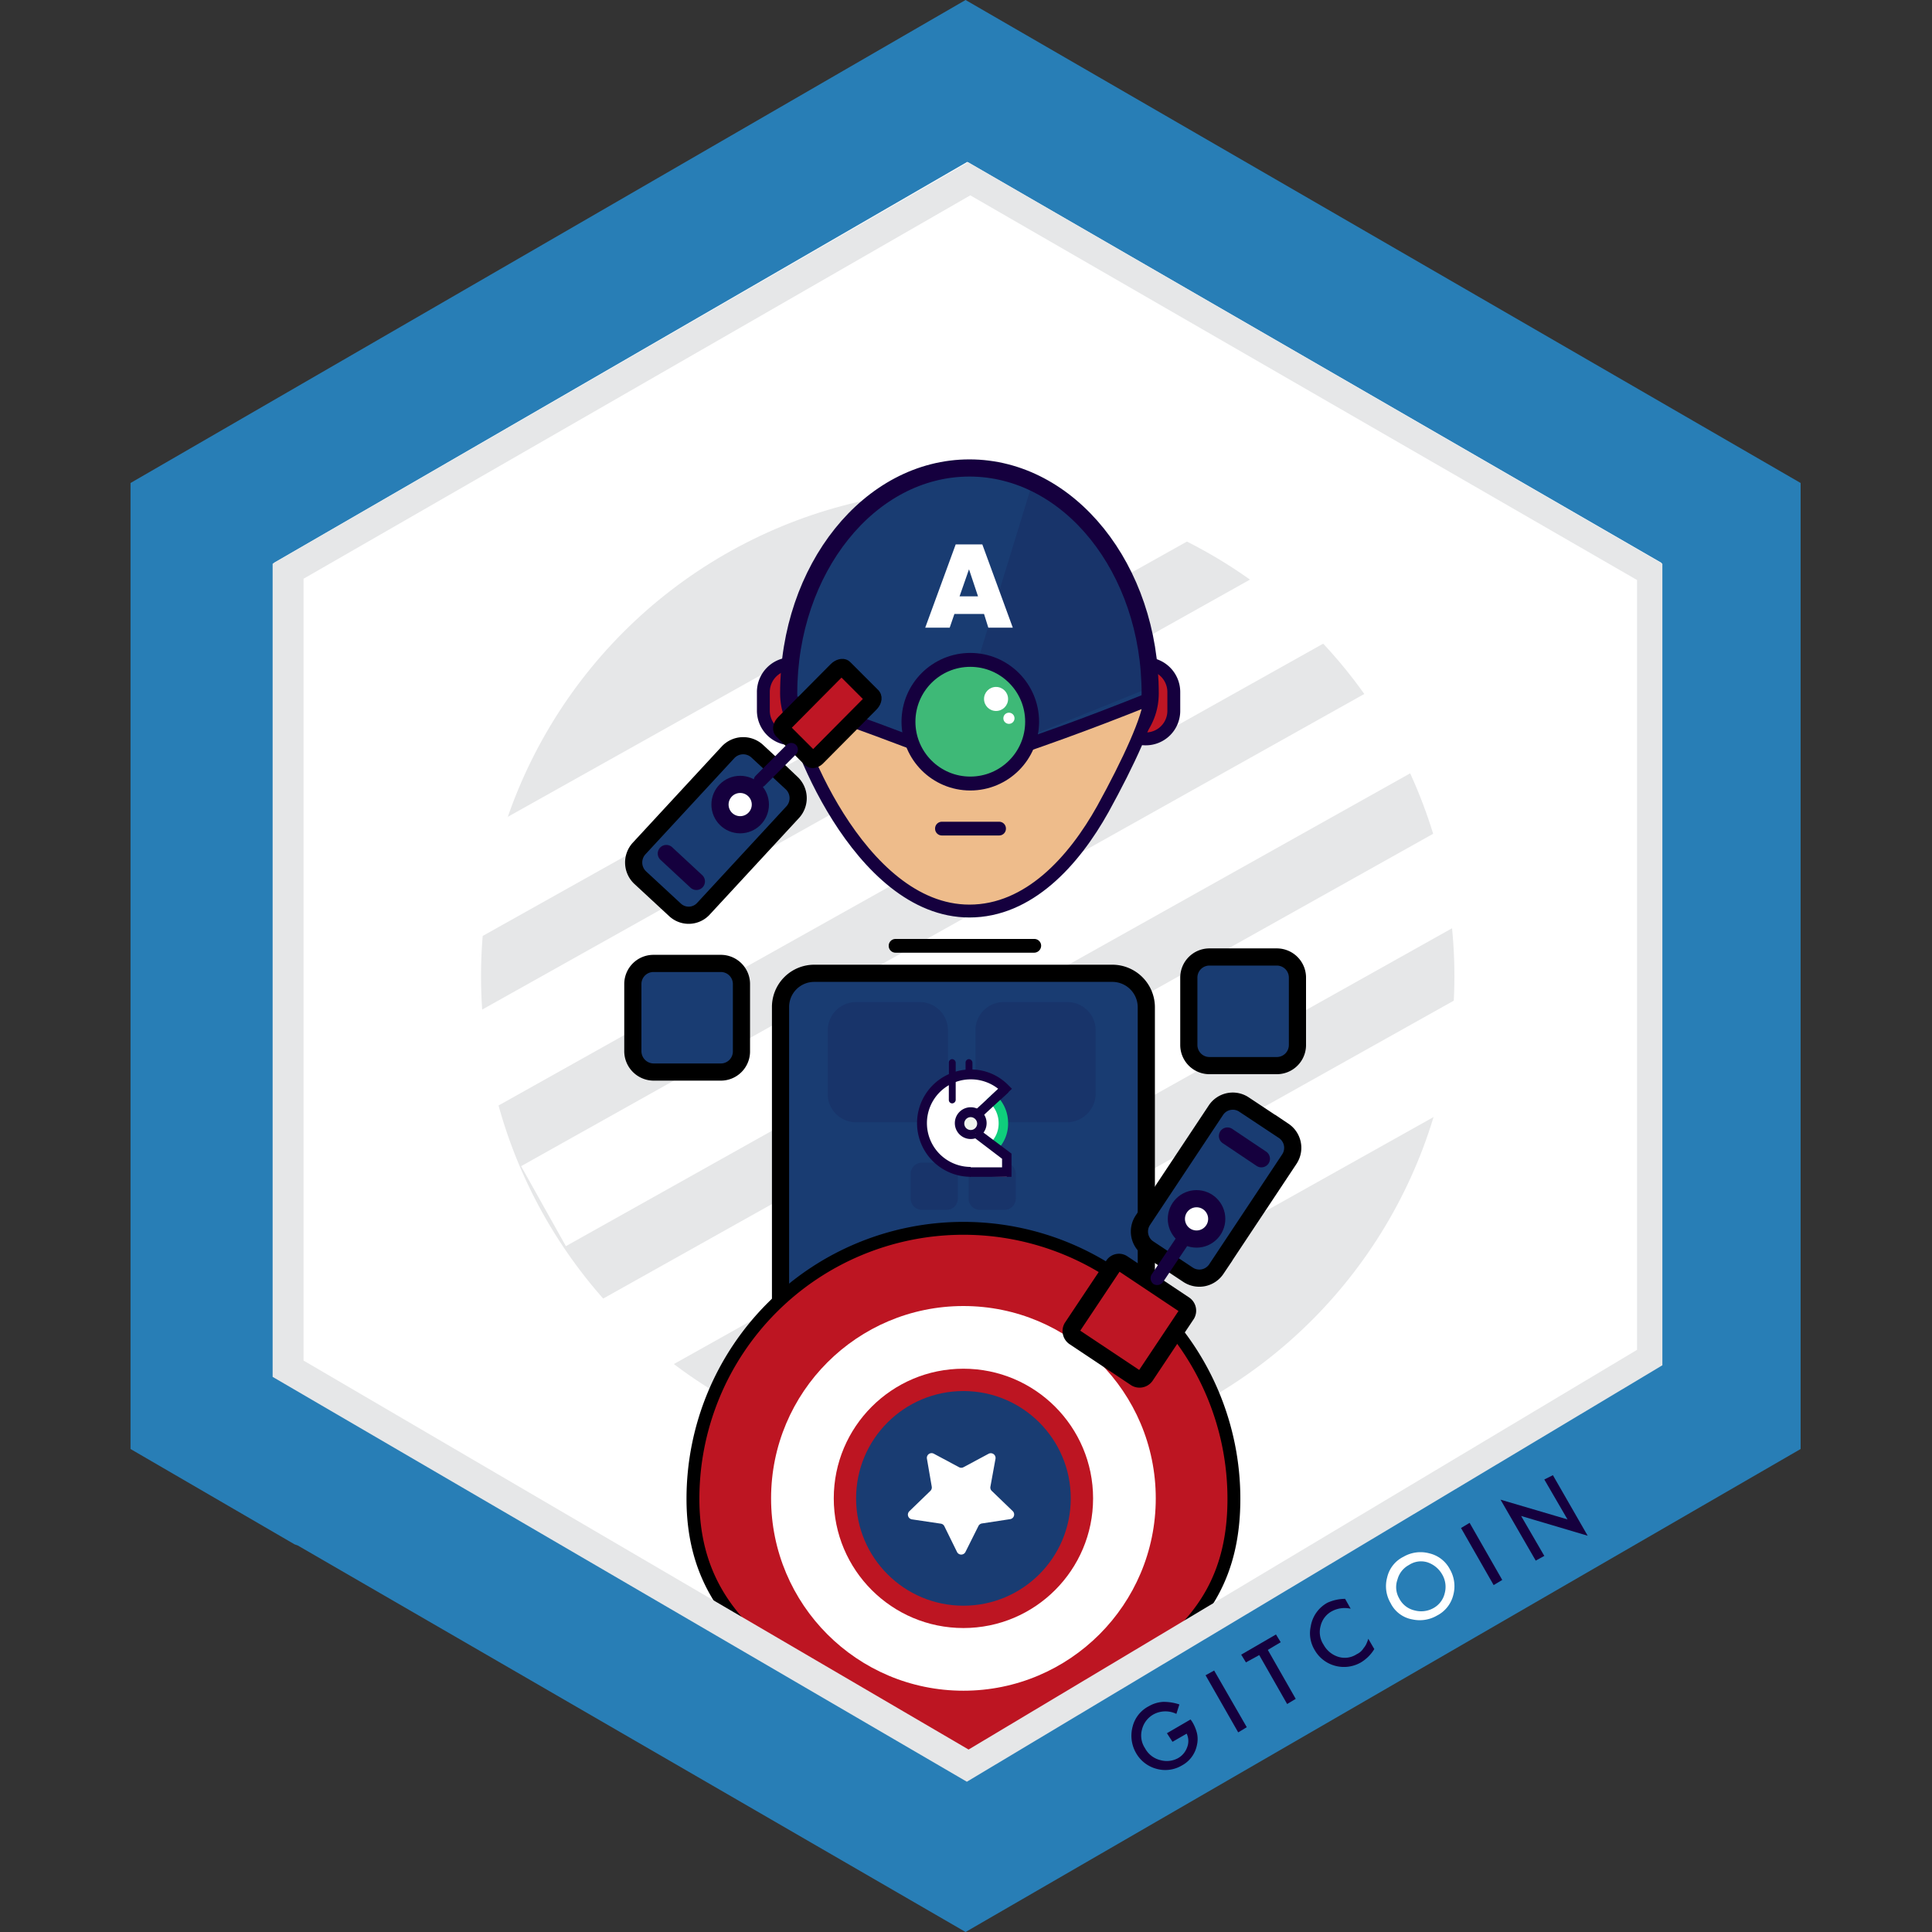 <svg id="Layer_1" data-name="Layer 1" xmlns="http://www.w3.org/2000/svg" viewBox="0 0 450 450"><rect x="0" y="0" width="450" height="450" fill="#333333" stroke="none"/><defs><style>.cls-1{fill:#287eb6;}.cls-2,.cls-9{fill:#15003e;}.cls-15,.cls-3{fill:#fff;}.cls-4{fill:#e6e7e8;}.cls-11,.cls-5,.cls-8{fill:#193c72;}.cls-16,.cls-5,.cls-6{stroke:#000;}.cls-10,.cls-11,.cls-12,.cls-5,.cls-6{stroke-miterlimit:10;}.cls-11,.cls-14,.cls-15,.cls-16,.cls-17,.cls-5{stroke-width:4px;}.cls-6,.cls-7{fill:#bd1522;}.cls-10,.cls-12,.cls-6{stroke-width:3px;}.cls-9{opacity:0.14;isolation:isolate;}.cls-10,.cls-16{fill:#be1624;}.cls-10,.cls-11,.cls-12,.cls-13,.cls-14,.cls-15,.cls-17{stroke:#15003e;}.cls-12{fill:#eebc8b;}.cls-13{fill:#3eb977;stroke-width:3.24px;}.cls-14{fill:#ffce08;}.cls-14,.cls-15,.cls-16,.cls-17{stroke-linecap:round;}.cls-17{fill:none;}.cls-18{fill:#0fce7c;}.cls-19{fill:#eff4ee;}</style></defs><title>packArtboard 1</title><polygon id="Path" class="cls-1" points="419.4 112.5 419.4 337.5 224.9 450 69.4 360 68.6 359.7 30.4 337.5 30.4 112.5 224.9 0 419.4 112.5"/><path id="Path-2" data-name="Path" class="cls-2" d="M271.8,403.7l5.5-3.2.3.4a9.45,9.45,0,0,1,1.2,2.8,6.15,6.15,0,0,1,0,2.7,6.87,6.87,0,0,1-3.5,4.8,7.57,7.57,0,0,1-5.9.8,7.77,7.77,0,0,1-4.8-3.7,8.07,8.07,0,0,1-.8-6.1,7.35,7.35,0,0,1,3.8-4.8,7.49,7.49,0,0,1,3.3-1,11.42,11.42,0,0,1,3.8.6l-.7,2.2a5.81,5.81,0,0,0-5.3.1,5.57,5.57,0,0,0-2.7,3.5,5.33,5.33,0,0,0,.7,4.4,5.53,5.53,0,0,0,3.7,2.8,5.45,5.45,0,0,0,4-.5,4.7,4.7,0,0,0,2.1-2.5,4,4,0,0,0-.1-3.2l-3.3,1.9Z"/><polygon id="Rectangle" class="cls-2" points="280.8 390.2 282.8 389.1 290.4 402.3 288.4 403.5 280.8 390.2"/><polygon id="Path-3" data-name="Path" class="cls-2" points="295.3 384.3 301.8 395.7 299.8 396.9 293.3 385.5 290.2 387.2 289.1 385.4 297.2 380.7 298.3 382.5 295.3 384.3"/><path id="Path-4" data-name="Path" class="cls-2" d="M313.3,372.4l1.3,2.3a6.3,6.3,0,0,0-4.4.6,5.24,5.24,0,0,0-2.6,3.4,5.33,5.33,0,0,0,.7,4.4,5.89,5.89,0,0,0,3.4,2.8,5.07,5.07,0,0,0,4.3-.6,3.71,3.71,0,0,0,1.6-1.4,4.7,4.7,0,0,0,.6-.9,8.93,8.93,0,0,0,.5-1.3l1.4,2.4a9.19,9.19,0,0,1-3.1,3.1,7.88,7.88,0,0,1-6,.8,7.77,7.77,0,0,1-4.8-3.7,7.51,7.51,0,0,1-.9-5.5,7.67,7.67,0,0,1,3.9-5.5,10.13,10.13,0,0,1,4.1-.9"/><path id="Shape" class="cls-3" d="M323.9,373.4a7.76,7.76,0,0,1-.8-6,7.13,7.13,0,0,1,3.8-4.8,7.88,7.88,0,0,1,6-.8,7.28,7.28,0,0,1,4.8,3.7,7.88,7.88,0,0,1,.8,6,7.35,7.35,0,0,1-3.8,4.8,8,8,0,0,1-5.7.9,7,7,0,0,1-5.1-3.8m2-1.1a5.35,5.35,0,0,0,3.6,2.8,5.86,5.86,0,0,0,4.3-.5,5.33,5.33,0,0,0,2.7-3.5,5.69,5.69,0,0,0-.6-4.4,6.21,6.21,0,0,0-3.4-2.8,5.07,5.07,0,0,0-4.3.6,5.38,5.38,0,0,0-2.7,3.4,5.24,5.24,0,0,0,.4,4.4"/><polygon id="Rectangle-2" data-name="Rectangle" class="cls-2" points="340.3 355.9 342.3 354.7 349.9 368 347.9 369.2 340.3 355.9"/><polygon id="Path-5" data-name="Path" class="cls-2" points="357.7 363.5 349.5 349.3 365.1 353.9 359.7 344.6 361.7 343.6 369.8 357.7 354.3 353.1 359.7 362.4 357.7 363.5"/><polygon id="Path-6" data-name="Path" class="cls-3" points="387 131.1 387 317.7 225.3 411.1 63.8 317.7 63.8 131.1 225.3 37.7 387 131.1"/><circle class="cls-4" cx="225.4" cy="227.35" r="113.36"/><rect class="cls-3" x="76.61" y="151.24" width="228.26" height="21.35" transform="translate(-54.8 113.84) rotate(-29.25)"/><rect class="cls-3" x="94.33" y="182.87" width="228.26" height="21.35" transform="translate(-67.99 126.53) rotate(-29.25)"/><rect class="cls-3" x="112.04" y="214.5" width="228.26" height="21.35" transform="translate(-81.19 139.22) rotate(-29.25)"/><rect class="cls-3" x="129.75" y="246.13" width="228.26" height="21.35" transform="translate(-94.38 151.9) rotate(-29.25)"/><rect class="cls-3" x="147.47" y="277.77" width="228.26" height="21.35" transform="translate(-107.58 164.59) rotate(-29.25)"/><path id="Mask" class="cls-5" d="M189.7,226.7h69.4a7.92,7.92,0,0,1,7.9,7.9v85.1a7.92,7.92,0,0,1-7.9,7.9H189.7a7.92,7.92,0,0,1-7.9-7.9V234.6A7.85,7.85,0,0,1,189.7,226.7Z"/><path class="cls-6" d="M224.4,286.1a63,63,0,0,1,63,63c0,34.8-27.7,41.6-63,63-31.6-19.8-63-28.2-63-63A63,63,0,0,1,224.4,286.1Z"/><circle class="cls-3" cx="224.4" cy="349" r="44.8"/><circle class="cls-7" cx="224.4" cy="349" r="30.2"/><circle class="cls-8" cx="224.4" cy="349" r="25"/><path class="cls-9" d="M214.2,261.4H199.4a6.59,6.59,0,0,1-6.6-6.6V240a6.59,6.59,0,0,1,6.6-6.6h14.8a6.59,6.59,0,0,1,6.6,6.6v14.8A6.73,6.73,0,0,1,214.2,261.4Z"/><path class="cls-9" d="M248.6,261.4H233.8a6.59,6.59,0,0,1-6.6-6.6V240a6.59,6.59,0,0,1,6.6-6.6h14.8a6.59,6.59,0,0,1,6.6,6.6v14.8A6.73,6.73,0,0,1,248.6,261.4Z"/><path class="cls-9" d="M220.5,281.8h-5.8a2.65,2.65,0,0,1-2.6-2.6v-5.8a2.65,2.65,0,0,1,2.6-2.6h5.8a2.65,2.65,0,0,1,2.6,2.6v5.8A2.65,2.65,0,0,1,220.5,281.8Z"/><path class="cls-9" d="M234,281.8h-5.8a2.65,2.65,0,0,1-2.6-2.6v-5.8a2.65,2.65,0,0,1,2.6-2.6H234a2.65,2.65,0,0,1,2.6,2.6v5.8A2.65,2.65,0,0,1,234,281.8Z"/><path d="M240.9,221.9H208.6a1.58,1.58,0,0,1-1.6-1.6h0a1.58,1.58,0,0,1,1.6-1.6h32.3a1.58,1.58,0,0,1,1.6,1.6h0A1.64,1.64,0,0,1,240.9,221.9Z"/><path class="cls-5" d="M152.2,249.7h15.7a4.8,4.8,0,0,0,4.8-4.8V229.2a4.8,4.8,0,0,0-4.8-4.8H152.2a4.8,4.8,0,0,0-4.8,4.8v15.7A4.87,4.87,0,0,0,152.2,249.7Z"/><path class="cls-10" d="M266.8,172.1h0a6.59,6.59,0,0,1-6.6-6.6v-4.3a6.59,6.59,0,0,1,6.6-6.6h0a6.59,6.59,0,0,1,6.6,6.6v4.3A6.53,6.53,0,0,1,266.8,172.1Z"/><path class="cls-10" d="M184.4,172.1h0a6.59,6.59,0,0,1-6.6-6.6v-4.3a6.59,6.59,0,0,1,6.6-6.6h0a6.59,6.59,0,0,1,6.6,6.6v4.3A6.53,6.53,0,0,1,184.4,172.1Z"/><path class="cls-5" d="M281.7,248.2h15.7a4.8,4.8,0,0,0,4.8-4.8V227.7a4.8,4.8,0,0,0-4.8-4.8H281.7a4.8,4.8,0,0,0-4.8,4.8v15.7A4.8,4.8,0,0,0,281.7,248.2Z"/><path class="cls-3" d="M224.89,361.45l3-6a1.12,1.12,0,0,1,.83-.61l6.55-1a1.1,1.1,0,0,0,.61-1.88L231,347.26a1.09,1.09,0,0,1-.31-1l1.18-6.48a1.11,1.11,0,0,0-1.61-1.17l-5.86,3.14a1.07,1.07,0,0,1-1,0l-5.89-3.15a1.1,1.1,0,0,0-1.61,1.16l1.12,6.5a1.12,1.12,0,0,1-.32,1L211.8,352a1.11,1.11,0,0,0,.61,1.89l6.72,1a1.08,1.08,0,0,1,.83.6l2.95,6A1.1,1.1,0,0,0,224.89,361.45Z"/><path class="cls-11" d="M225.8,109c23.25,0,42.1,23.51,42.1,52.5s-84.2,29-84.2,0S202.55,109,225.8,109Z"/><path class="cls-12" d="M267.8,162.8c0,4.1-5,14.9-10.9,25.6-6.8,12.2-17.3,23.8-31.1,23.8-25.9,0-41.7-42.1-41.7-48.9,12.3,4,2.4-.2,41.7,14.8C242.7,172.4,252.3,169,267.8,162.8Z"/><path class="cls-2" d="M232.7,194.6H219.4a1.58,1.58,0,0,1-1.6-1.6h0a1.58,1.58,0,0,1,1.6-1.6h13.3a1.58,1.58,0,0,1,1.6,1.6h0A1.58,1.58,0,0,1,232.7,194.6Z"/><path class="cls-9" d="M240,114l-16.3,53.1L236,173l30-12.1C265.9,160.9,267.8,129,240,114Z"/><circle class="cls-13" cx="226" cy="168.1" r="14.4"/><circle class="cls-3" cx="232" cy="162.8" r="2.8"/><circle class="cls-3" cx="235" cy="167.3" r="1.3"/><path class="cls-3" d="M229.2,143h-6.9l-1.1,3.2h-5.7l7.1-19.4h6.2l7.1,19.4h-5.7Zm-1.4-4.1-2.1-6.3-2.2,6.3Z"/><g id="Group-5-Copy"><path id="Rectangle-3" data-name="Rectangle" class="cls-5" d="M157.2,211.9l-8.1-7.5a4.83,4.83,0,0,1-.3-6.7l20.8-22.5a4.83,4.83,0,0,1,6.7-.3l8.1,7.5a4.83,4.83,0,0,1,.3,6.7l-20.8,22.5A4.66,4.66,0,0,1,157.2,211.9Z"/><path id="Line" class="cls-14" d="M162.2,205.3l-7-6.5"/><circle id="Oval" class="cls-15" cx="172.4" cy="187.4" r="4.7"/><path id="Rectangle-4" data-name="Rectangle" class="cls-16" d="M188.8,176.7l-6.6-6.6c-.3-.4-.1-1.1.5-1.7l12.2-12.3c.6-.6,1.4-.8,1.7-.5l6.6,6.6c.3.4.1,1.1-.5,1.7l-12.2,12.3C189.9,176.9,189.2,177.1,188.8,176.7Z"/><path id="Rectangle-5" data-name="Rectangle" class="cls-2" d="M176,182.9h0a1.57,1.57,0,0,1,0-2.2l7.2-7.2a1.57,1.57,0,0,1,2.2,0h0a1.57,1.57,0,0,1,0,2.2l-7.2,7.2A1.48,1.48,0,0,1,176,182.9Z"/></g><g id="Group-5-Copy-2" data-name="Group-5-Copy"><path id="Rectangle-6" data-name="Rectangle" class="cls-5" d="M289.8,257.3l9.2,6.1a4.76,4.76,0,0,1,1.3,6.6l-17,25.6a4.76,4.76,0,0,1-6.6,1.3l-9.2-6.1a4.76,4.76,0,0,1-1.3-6.6l17-25.6A4.71,4.71,0,0,1,289.8,257.3Z"/><path id="Line-2" data-name="Line" class="cls-14" d="M285.9,264.6l7.9,5.3"/><circle id="Oval-2" data-name="Oval" class="cls-15" cx="278.7" cy="283.9" r="4.7"/><path id="Combined-Shape" class="cls-17" d="M251,310.9a6.25,6.25,0,0,1,1-2.2c2.6-3.8,7.9-4.6,12.1-1.9s5.5,8.1,3,11.9a5.81,5.81,0,0,1-1.7,1.8Z"/><path id="Rectangle-7" data-name="Rectangle" class="cls-16" d="M261.5,294.3l14.4,9.6a1.7,1.7,0,0,1,.5,2.2l-9.6,14.4a1.7,1.7,0,0,1-2.2.5l-14.4-9.6a1.7,1.7,0,0,1-.5-2.2l9.6-14.4A1.52,1.52,0,0,1,261.5,294.3Z"/><path id="Rectangle-8" data-name="Rectangle" class="cls-2" d="M276.1,287.9h0a1.7,1.7,0,0,1,.5,2.2l-5.7,8.5a1.7,1.7,0,0,1-2.2.5h0a1.7,1.7,0,0,1-.5-2.2l5.7-8.5A1.54,1.54,0,0,1,276.1,287.9Z"/></g><path class="cls-3" d="M231.5,256.2l2.2,4.3-1.6,7-3.9-3.2.7-5.1Z"/><path class="cls-2" d="M225.7,254.7a.79.79,0,0,1-.8-.8v-6.4a.79.79,0,0,1,.8-.8.86.86,0,0,1,.8.8h0v6.4a.79.79,0,0,1-.8.8"/><path class="cls-2" d="M227,254.7h-2.5a.79.79,0,0,1-.8-.8.86.86,0,0,1,.8-.8H227a.8.8,0,0,1,0,1.6"/><path class="cls-3" d="M231.5,256.2l2.7-2.5a11.18,11.18,0,0,0-8-3.3,11.4,11.4,0,1,0,0,22.8c2.3,0,4.4.9,6.2-.4l2.2.3-.1-3.7-6.4-5.1,1.4-6.5,2-1.6"/><path class="cls-2" d="M226.1,274.1a12.5,12.5,0,1,1,0-25,12.17,12.17,0,0,1,8.8,3.7l.8.8-3.5,3.3-1.5-1.6,1.8-1.7a10.33,10.33,0,0,0-6.4-2.2,10.2,10.2,0,1,0,0,20.4"/><path class="cls-18" d="M232.4,267.7l-1.6-1.6a6.27,6.27,0,0,0,1.8-4.5,6.51,6.51,0,0,0-2-4.7l-.8-.8.9-.8.8.8.7-.8a8.77,8.77,0,0,1,2.6,6.3,8.53,8.53,0,0,1-2.4,6.1"/><path class="cls-19" d="M223.5,261.7a2.6,2.6,0,1,1,2.6,2.6,2.58,2.58,0,0,1-2.6-2.6"/><path class="cls-2" d="M226.1,260.2a1.5,1.5,0,1,0,1.5,1.5,1.54,1.54,0,0,0-1.5-1.5m0,5.1a3.7,3.7,0,1,1,3.7-3.7,3.69,3.69,0,0,1-3.7,3.7m8-11.7-6.5,6"/><path class="cls-2" d="M228.4,260.4l-1.5-1.6,6.5-6,1.5,1.6Z"/><path class="cls-3" d="M227.3,263.9l4.7,3.5,2.5,1.9v4.8l-5.1-.2"/><path class="cls-2" d="M235.6,274.1h-9.7v-2.2h7.5v-2l-6.7-5.1L228,263l7.6,5.7Z"/><path class="cls-2" d="M221.8,257a.79.79,0,0,1-.8-.8v-8.7a.79.79,0,0,1,.8-.8.86.86,0,0,1,.8.8v8.7a.86.86,0,0,1-.8.8"/><path id="Shape-2" data-name="Shape" class="cls-4" d="M225.5,37.8l-162,93.5V320.7L225.2,415l162-97V131.3ZM381.3,314.4,225.6,407.5,70.7,316.9V134.8L226,45.5l155.3,89.6Z"/></svg>